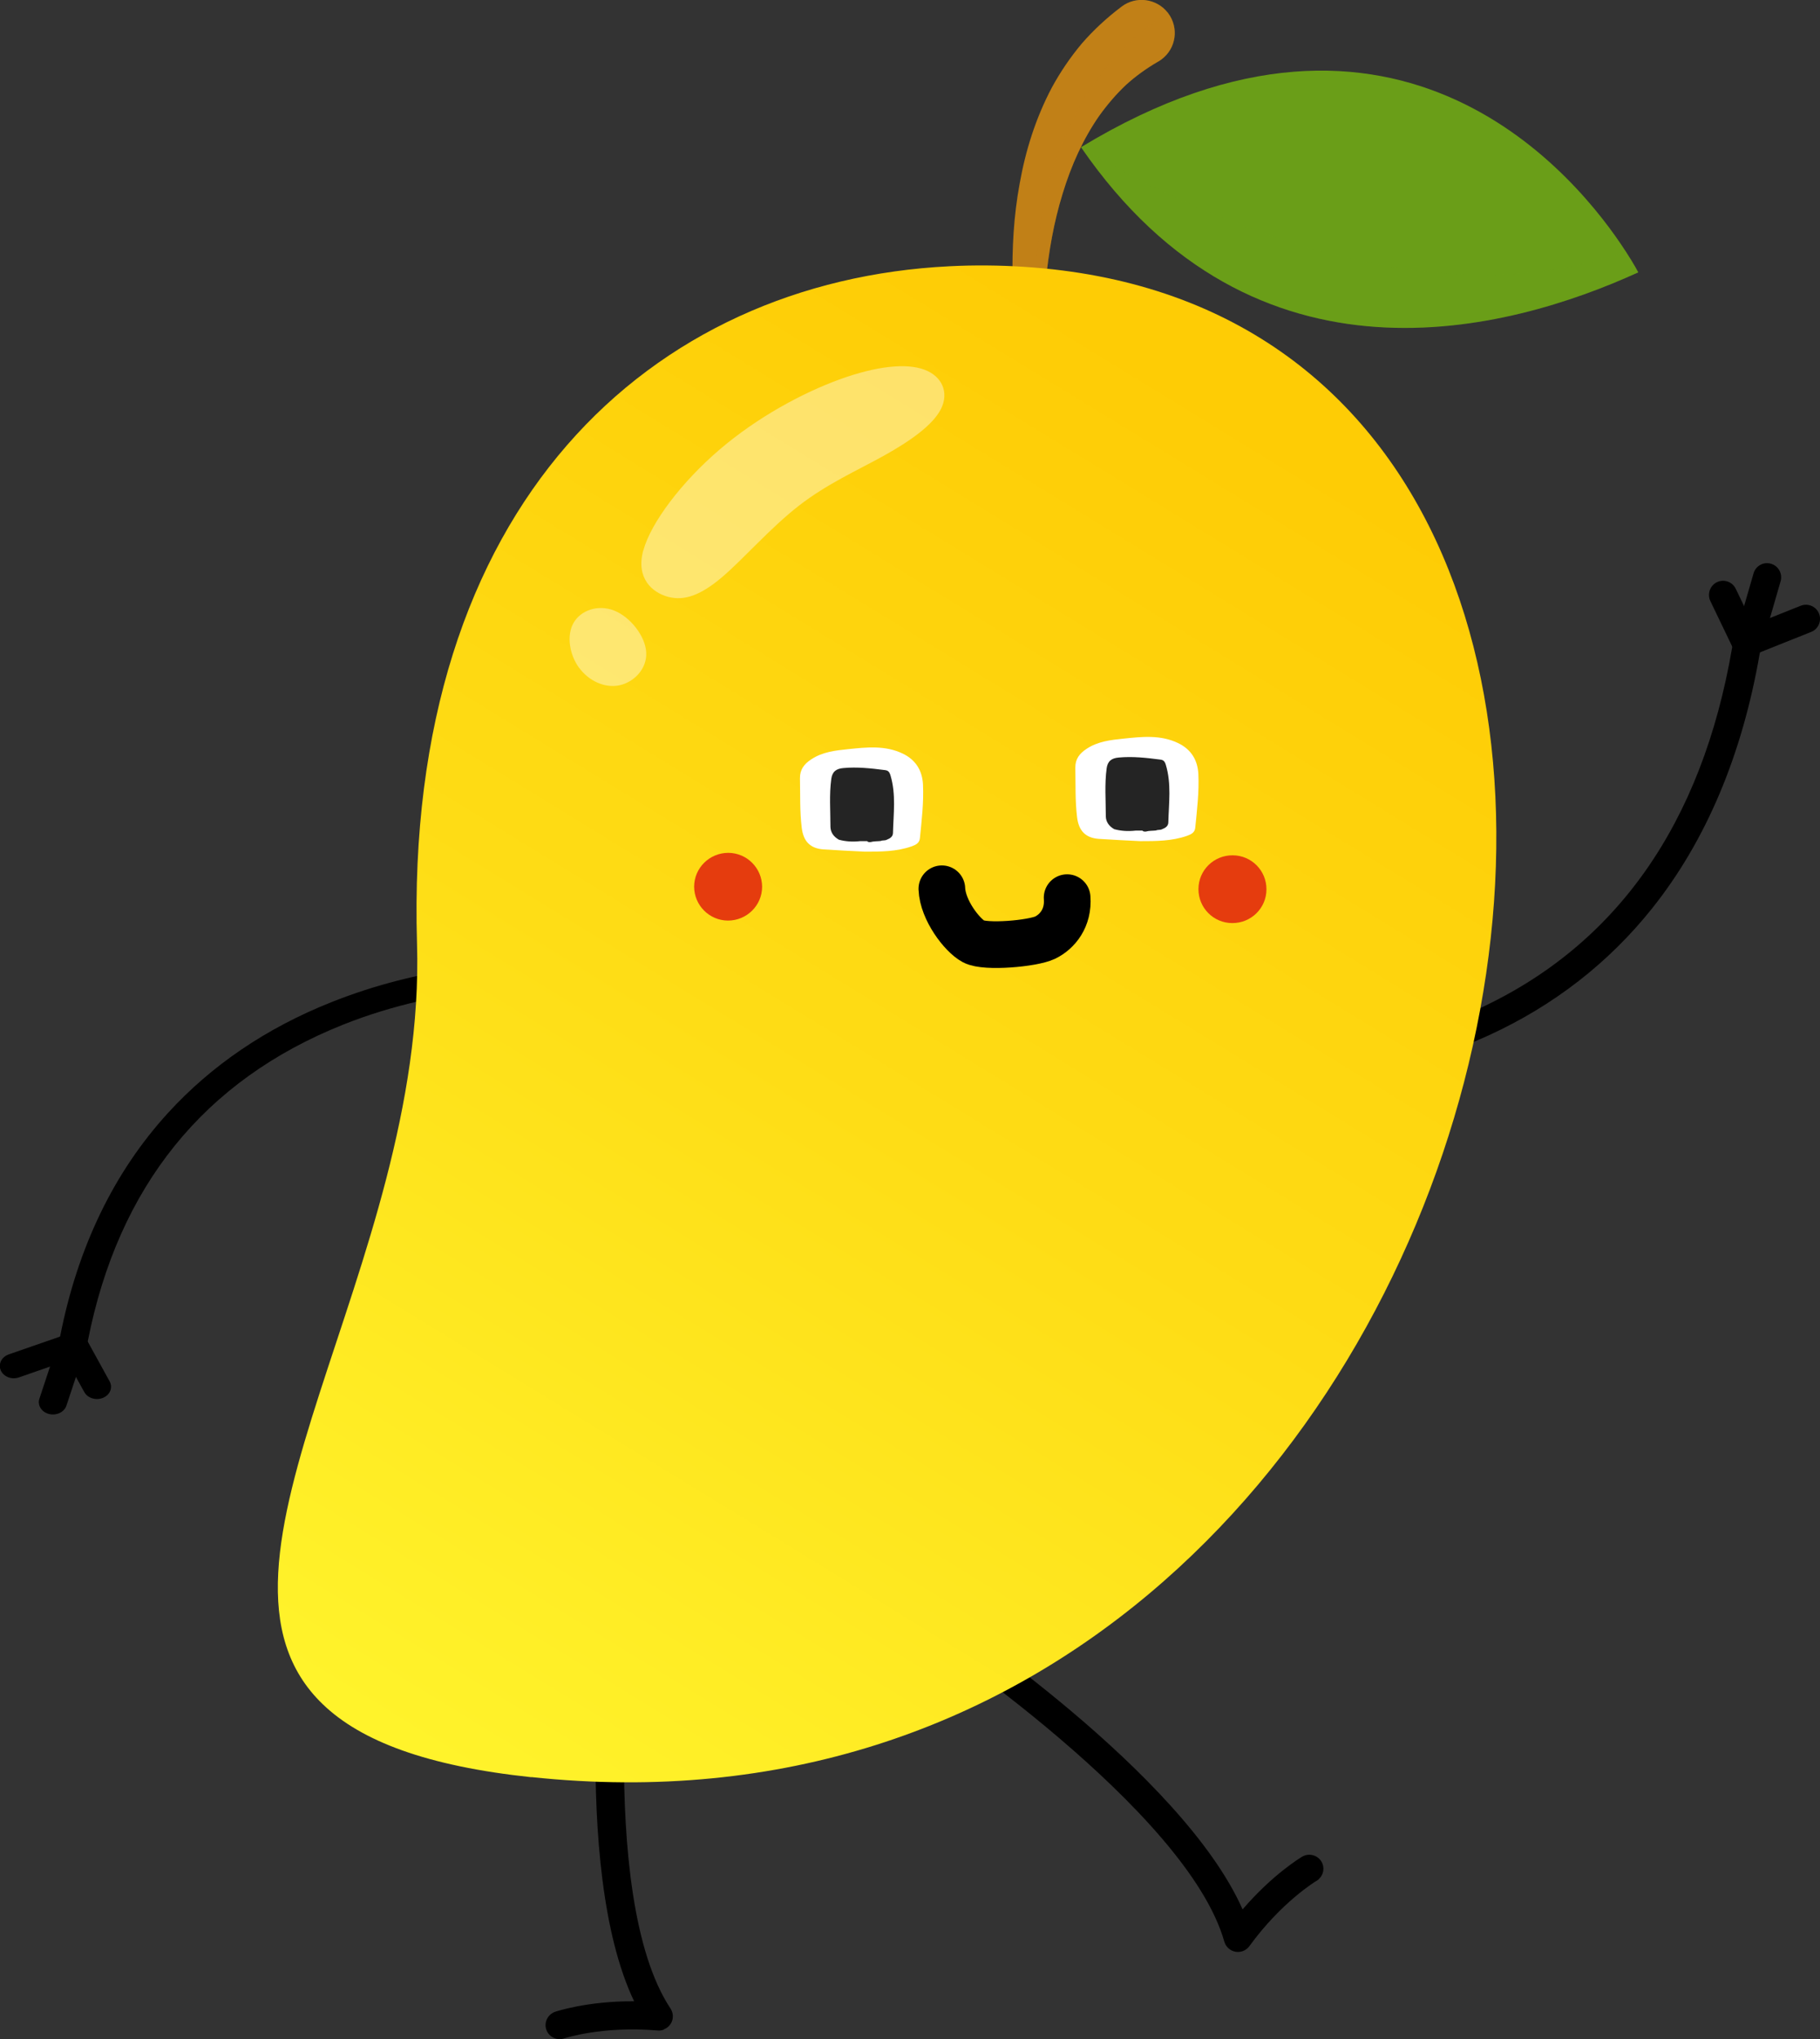 <svg width="117" height="131" viewBox="0 0 117 131" fill="none" xmlns="http://www.w3.org/2000/svg">
<rect x="0" y="0" width="117" height="131" fill="#333333" stroke="none"/>
<g clip-path="url(#clip0_152_95)">
<path d="M42.686 130.385C42.557 130.438 42.412 130.461 42.267 130.446C38.713 130.142 36.295 130.947 36.272 130.955C35.799 131.114 35.281 130.863 35.121 130.392C34.96 129.922 35.212 129.413 35.685 129.245C35.784 129.215 37.752 128.554 40.764 128.569C36.631 119.902 38.873 101.991 38.98 101.186C39.041 100.692 39.498 100.343 39.994 100.404C40.49 100.464 40.841 100.92 40.78 101.414C40.757 101.619 38.24 121.703 43.106 129.04C43.296 129.329 43.304 129.701 43.129 129.997C43.022 130.172 42.869 130.301 42.686 130.37V130.385Z" fill="black"/>
<path d="M84.8 120.708C84.747 120.761 84.694 120.799 84.625 120.837C84.602 120.852 82.39 122.174 80.316 125.03C80.11 125.311 79.767 125.448 79.424 125.387C79.081 125.326 78.806 125.075 78.707 124.741C76.312 116.272 59.404 105.037 59.236 104.931C58.816 104.657 58.702 104.095 58.984 103.677C59.259 103.26 59.823 103.146 60.243 103.427C60.922 103.875 75.999 113.894 79.881 122.667C81.841 120.389 83.626 119.333 83.71 119.28C84.145 119.029 84.694 119.173 84.953 119.599C85.166 119.963 85.098 120.419 84.8 120.7V120.708Z" fill="black"/>
<path d="M112.241 42.196C111.905 42.196 111.577 42.006 111.425 41.679L109.953 38.618C109.739 38.17 109.922 37.623 110.372 37.403C110.822 37.182 111.364 37.372 111.585 37.828L113.057 40.889C113.271 41.337 113.088 41.884 112.638 42.104C112.508 42.165 112.378 42.196 112.249 42.196H112.241Z" fill="black"/>
<path d="M82.665 69.435C82.276 69.435 82.047 69.427 82.001 69.42C81.506 69.389 81.117 68.964 81.147 68.463C81.178 67.961 81.605 67.581 82.101 67.604C82.162 67.604 88.362 67.893 95.028 64.824C103.913 60.737 109.404 52.929 111.349 41.618C111.349 41.588 111.364 41.55 111.372 41.52L112.729 36.833C112.866 36.354 113.37 36.073 113.85 36.218C114.331 36.354 114.605 36.863 114.468 37.342L113.126 41.975C111.997 48.516 109.663 54.038 106.193 58.375C103.402 61.869 99.871 64.604 95.714 66.51C89.872 69.177 84.503 69.435 82.673 69.435H82.665Z" fill="black"/>
<path d="M112.241 42.196C111.883 42.196 111.539 41.975 111.402 41.626C111.219 41.163 111.448 40.631 111.913 40.449L115.764 38.914C116.23 38.732 116.756 38.96 116.939 39.423C117.122 39.886 116.893 40.418 116.428 40.6L112.577 42.135C112.47 42.18 112.355 42.196 112.241 42.196Z" fill="black"/>
<path d="M4.751 85.622C4.622 85.622 4.484 85.645 4.362 85.698C3.912 85.888 3.722 86.359 3.943 86.754L5.415 89.427C5.628 89.822 6.17 89.99 6.628 89.8C7.078 89.61 7.268 89.139 7.047 88.744L5.575 86.07C5.423 85.789 5.095 85.622 4.759 85.622H4.751Z" fill="black"/>
<path d="M34.327 61.839C32.489 61.839 27.12 62.059 21.286 64.391C17.122 66.047 13.598 68.44 10.807 71.493C7.337 75.284 5.003 80.1 3.874 85.812L2.532 89.86C2.395 90.278 2.669 90.719 3.15 90.84C3.63 90.962 4.134 90.719 4.271 90.301L5.628 86.214C5.628 86.214 5.644 86.154 5.651 86.131C7.604 76.226 13.118 69.397 22.041 65.834C28.707 63.176 34.838 63.434 34.899 63.434C35.403 63.457 35.822 63.123 35.853 62.682C35.883 62.242 35.494 61.869 34.999 61.846C34.953 61.846 34.724 61.831 34.335 61.831L34.327 61.839Z" fill="black"/>
<path d="M4.751 85.622C4.637 85.622 4.53 85.637 4.416 85.675L0.564 87.012C0.099 87.171 -0.13 87.635 0.053 88.045C0.236 88.455 0.763 88.653 1.228 88.486L5.079 87.149C5.545 86.989 5.773 86.526 5.59 86.116C5.453 85.804 5.11 85.614 4.751 85.614V85.622Z" fill="black"/>
<path d="M74.672 3.813C74.604 3.866 74.535 3.904 74.466 3.95L74.436 3.965C73.711 4.39 73.017 4.877 72.377 5.462C71.751 6.054 71.179 6.722 70.661 7.444C69.639 8.91 68.861 10.627 68.312 12.442C67.747 14.258 67.412 16.179 67.221 18.124C67.046 20.061 67 22.066 67.145 23.988V24.018C67.16 24.17 67.122 24.315 67.053 24.436C66.939 24.626 66.733 24.763 66.496 24.778C66.13 24.808 65.81 24.558 65.749 24.208C65.345 22.15 65.147 20.122 65.093 18.048C65.055 15.974 65.162 13.878 65.551 11.789C65.924 9.692 66.573 7.596 67.625 5.613C68.159 4.634 68.8 3.684 69.547 2.795C70.302 1.922 71.172 1.124 72.11 0.418C73.04 -0.281 74.367 -0.099 75.084 0.828C75.084 0.828 75.084 0.836 75.092 0.843C75.801 1.785 75.61 3.114 74.672 3.813Z" fill="#C18017"/>
<g style="mix-blend-mode:multiply" opacity="0.33">
<path d="M74.672 3.813C74.604 3.866 74.535 3.904 74.466 3.95L74.436 3.965C73.711 4.391 73.017 4.877 72.377 5.462C71.751 6.054 71.179 6.723 70.661 7.444C69.639 8.91 68.861 10.627 68.312 12.442C67.747 14.258 67.412 16.18 67.221 18.124C67.046 20.061 67 22.066 67.145 23.988V24.018C67.16 24.17 67.122 24.315 67.053 24.436C64.689 9.039 71.942 2.773 75.084 0.82C75.084 0.82 75.084 0.828 75.092 0.836C75.801 1.778 75.61 3.107 74.672 3.806V3.813Z" fill="#C18017"/>
</g>
<path d="M34.16 114.175C27.425 113.461 23.215 111.851 20.767 109.503C11.493 100.647 27.433 81.33 26.808 60.623C25.961 32.321 41.946 18.056 61.028 17.106C62.622 17.023 64.239 17.038 65.864 17.144C118.693 20.578 98.948 121.034 34.16 114.167V114.175Z" fill="url(#paint0_linear_152_95)"/>
<path d="M105.324 17.494C96.95 21.314 80.674 25.712 69.494 9.457C89.979 -2.97 101.51 11.508 104.515 16.157C105.049 16.977 105.316 17.494 105.316 17.494H105.324Z" fill="#6A9E18"/>
<g style="mix-blend-mode:multiply" opacity="0.19">
<path d="M105.324 17.494C96.95 21.314 80.674 25.712 69.494 9.457C69.494 9.457 88.82 21.869 104.515 16.157C105.049 16.977 105.316 17.494 105.316 17.494H105.324Z" fill="#6A9E18"/>
</g>
<g opacity="0.4">
<path d="M41.359 35.359C41.84 33.582 43.83 30.953 46.271 28.872C48.711 26.791 51.594 25.241 53.974 24.375C56.361 23.509 58.252 23.32 59.411 23.745C60.578 24.17 61.013 25.226 60.494 26.267C59.976 27.308 58.496 28.348 56.795 29.29C55.095 30.232 53.18 31.075 51.358 32.488C49.535 33.901 47.811 35.891 46.431 37.068C45.043 38.246 43.998 38.618 42.953 38.344C41.908 38.063 40.871 37.137 41.352 35.359H41.359Z" fill="white"/>
<path d="M37.225 42.902C36.608 42.051 36.41 40.836 36.867 40.023C37.325 39.21 38.438 38.815 39.483 39.226C40.52 39.636 41.489 40.866 41.542 41.914C41.603 42.963 40.757 43.829 39.819 44.026C38.88 44.224 37.843 43.745 37.225 42.894V42.902Z" fill="white"/>
</g>
<path d="M48.993 56.977C48.993 55.777 48.025 54.797 46.82 54.79C45.615 54.79 44.631 55.755 44.623 56.955C44.623 58.155 45.592 59.135 46.797 59.142C48.002 59.142 48.986 58.178 48.993 56.977Z" fill="#E53C0E"/>
<path d="M77.044 57.114C77.044 55.914 78.028 54.942 79.241 54.949C80.446 54.949 81.422 55.929 81.414 57.137C81.414 58.337 80.43 59.309 79.218 59.302C78.013 59.302 77.037 58.322 77.044 57.114Z" fill="#E53C0E"/>
<path d="M59.335 50.399C59.289 49.518 58.885 48.827 58.039 48.417C56.902 47.87 55.705 48.007 54.53 48.128C53.714 48.212 52.868 48.303 52.143 48.789C51.693 49.085 51.419 49.442 51.426 50.004C51.449 51.068 51.411 52.131 51.541 53.187C51.648 54.053 52.082 54.509 52.944 54.569C53.829 54.63 54.721 54.668 55.606 54.714C56.62 54.714 57.634 54.714 58.611 54.372C58.885 54.273 59.106 54.159 59.137 53.848C59.251 52.701 59.389 51.554 59.335 50.407V50.399Z" fill="white"/>
<path d="M53.905 53.931C53.592 53.749 53.394 53.476 53.386 53.119C53.386 52.093 53.302 51.068 53.44 50.042C53.501 49.571 53.76 49.381 54.218 49.343C55.11 49.26 55.987 49.359 56.872 49.472C57.078 49.495 57.169 49.564 57.245 49.814C57.611 51.037 57.436 52.268 57.406 53.498C57.406 53.749 57.222 53.863 57.009 53.947C56.887 54.015 56.734 53.969 56.612 54.03C56.399 54.053 56.178 54.038 55.964 54.099C55.888 54.099 55.804 54.114 55.743 54.038C55.598 54.038 55.446 54.038 55.301 54.038C54.828 54.091 54.362 54.068 53.905 53.939V53.931Z" fill="#242424"/>
<path d="M77.037 49.723C76.991 48.842 76.587 48.151 75.74 47.741C74.604 47.194 73.406 47.331 72.232 47.452C71.416 47.536 70.569 47.627 69.845 48.113C69.395 48.409 69.12 48.766 69.128 49.328C69.15 50.392 69.112 51.455 69.242 52.511C69.349 53.377 69.784 53.833 70.645 53.893C71.53 53.954 72.422 53.992 73.307 54.038C74.321 54.038 75.336 54.038 76.312 53.696C76.587 53.597 76.808 53.483 76.838 53.172C76.953 52.025 77.09 50.878 77.037 49.731V49.723Z" fill="white"/>
<path d="M71.606 53.255C71.294 53.073 71.095 52.8 71.088 52.443C71.088 51.417 71.004 50.392 71.141 49.366C71.202 48.895 71.462 48.705 71.919 48.667C72.811 48.584 73.688 48.683 74.573 48.797C74.779 48.819 74.871 48.888 74.947 49.138C75.313 50.361 75.138 51.592 75.107 52.822C75.107 53.073 74.924 53.187 74.71 53.27C74.588 53.339 74.436 53.293 74.314 53.354C74.1 53.377 73.879 53.362 73.666 53.422C73.589 53.422 73.505 53.438 73.444 53.362C73.299 53.362 73.147 53.362 73.002 53.362C72.529 53.415 72.064 53.392 71.606 53.263V53.255Z" fill="#242424"/>
<path d="M60.548 57.099C60.601 58.466 61.844 60.084 62.592 60.487C63.339 60.889 66.39 60.623 67.191 60.236C67.968 59.856 68.701 58.983 68.601 57.669" stroke="black" stroke-width="3" stroke-linecap="round" stroke-linejoin="round"/>
</g>
<defs>
<linearGradient id="paint0_linear_152_95" x1="84.678" y1="20.053" x2="23.642" y2="119.742" gradientUnits="userSpaceOnUse">
<stop offset="0.07" stop-color="#FECC05"/>
<stop offset="0.49" stop-color="#FEDC15"/>
<stop offset="0.97" stop-color="#FFF52D"/>
</linearGradient>
<clipPath id="clip0_152_95">
<rect width="117" height="131" fill="white"/>
</clipPath>
</defs>
</svg>

